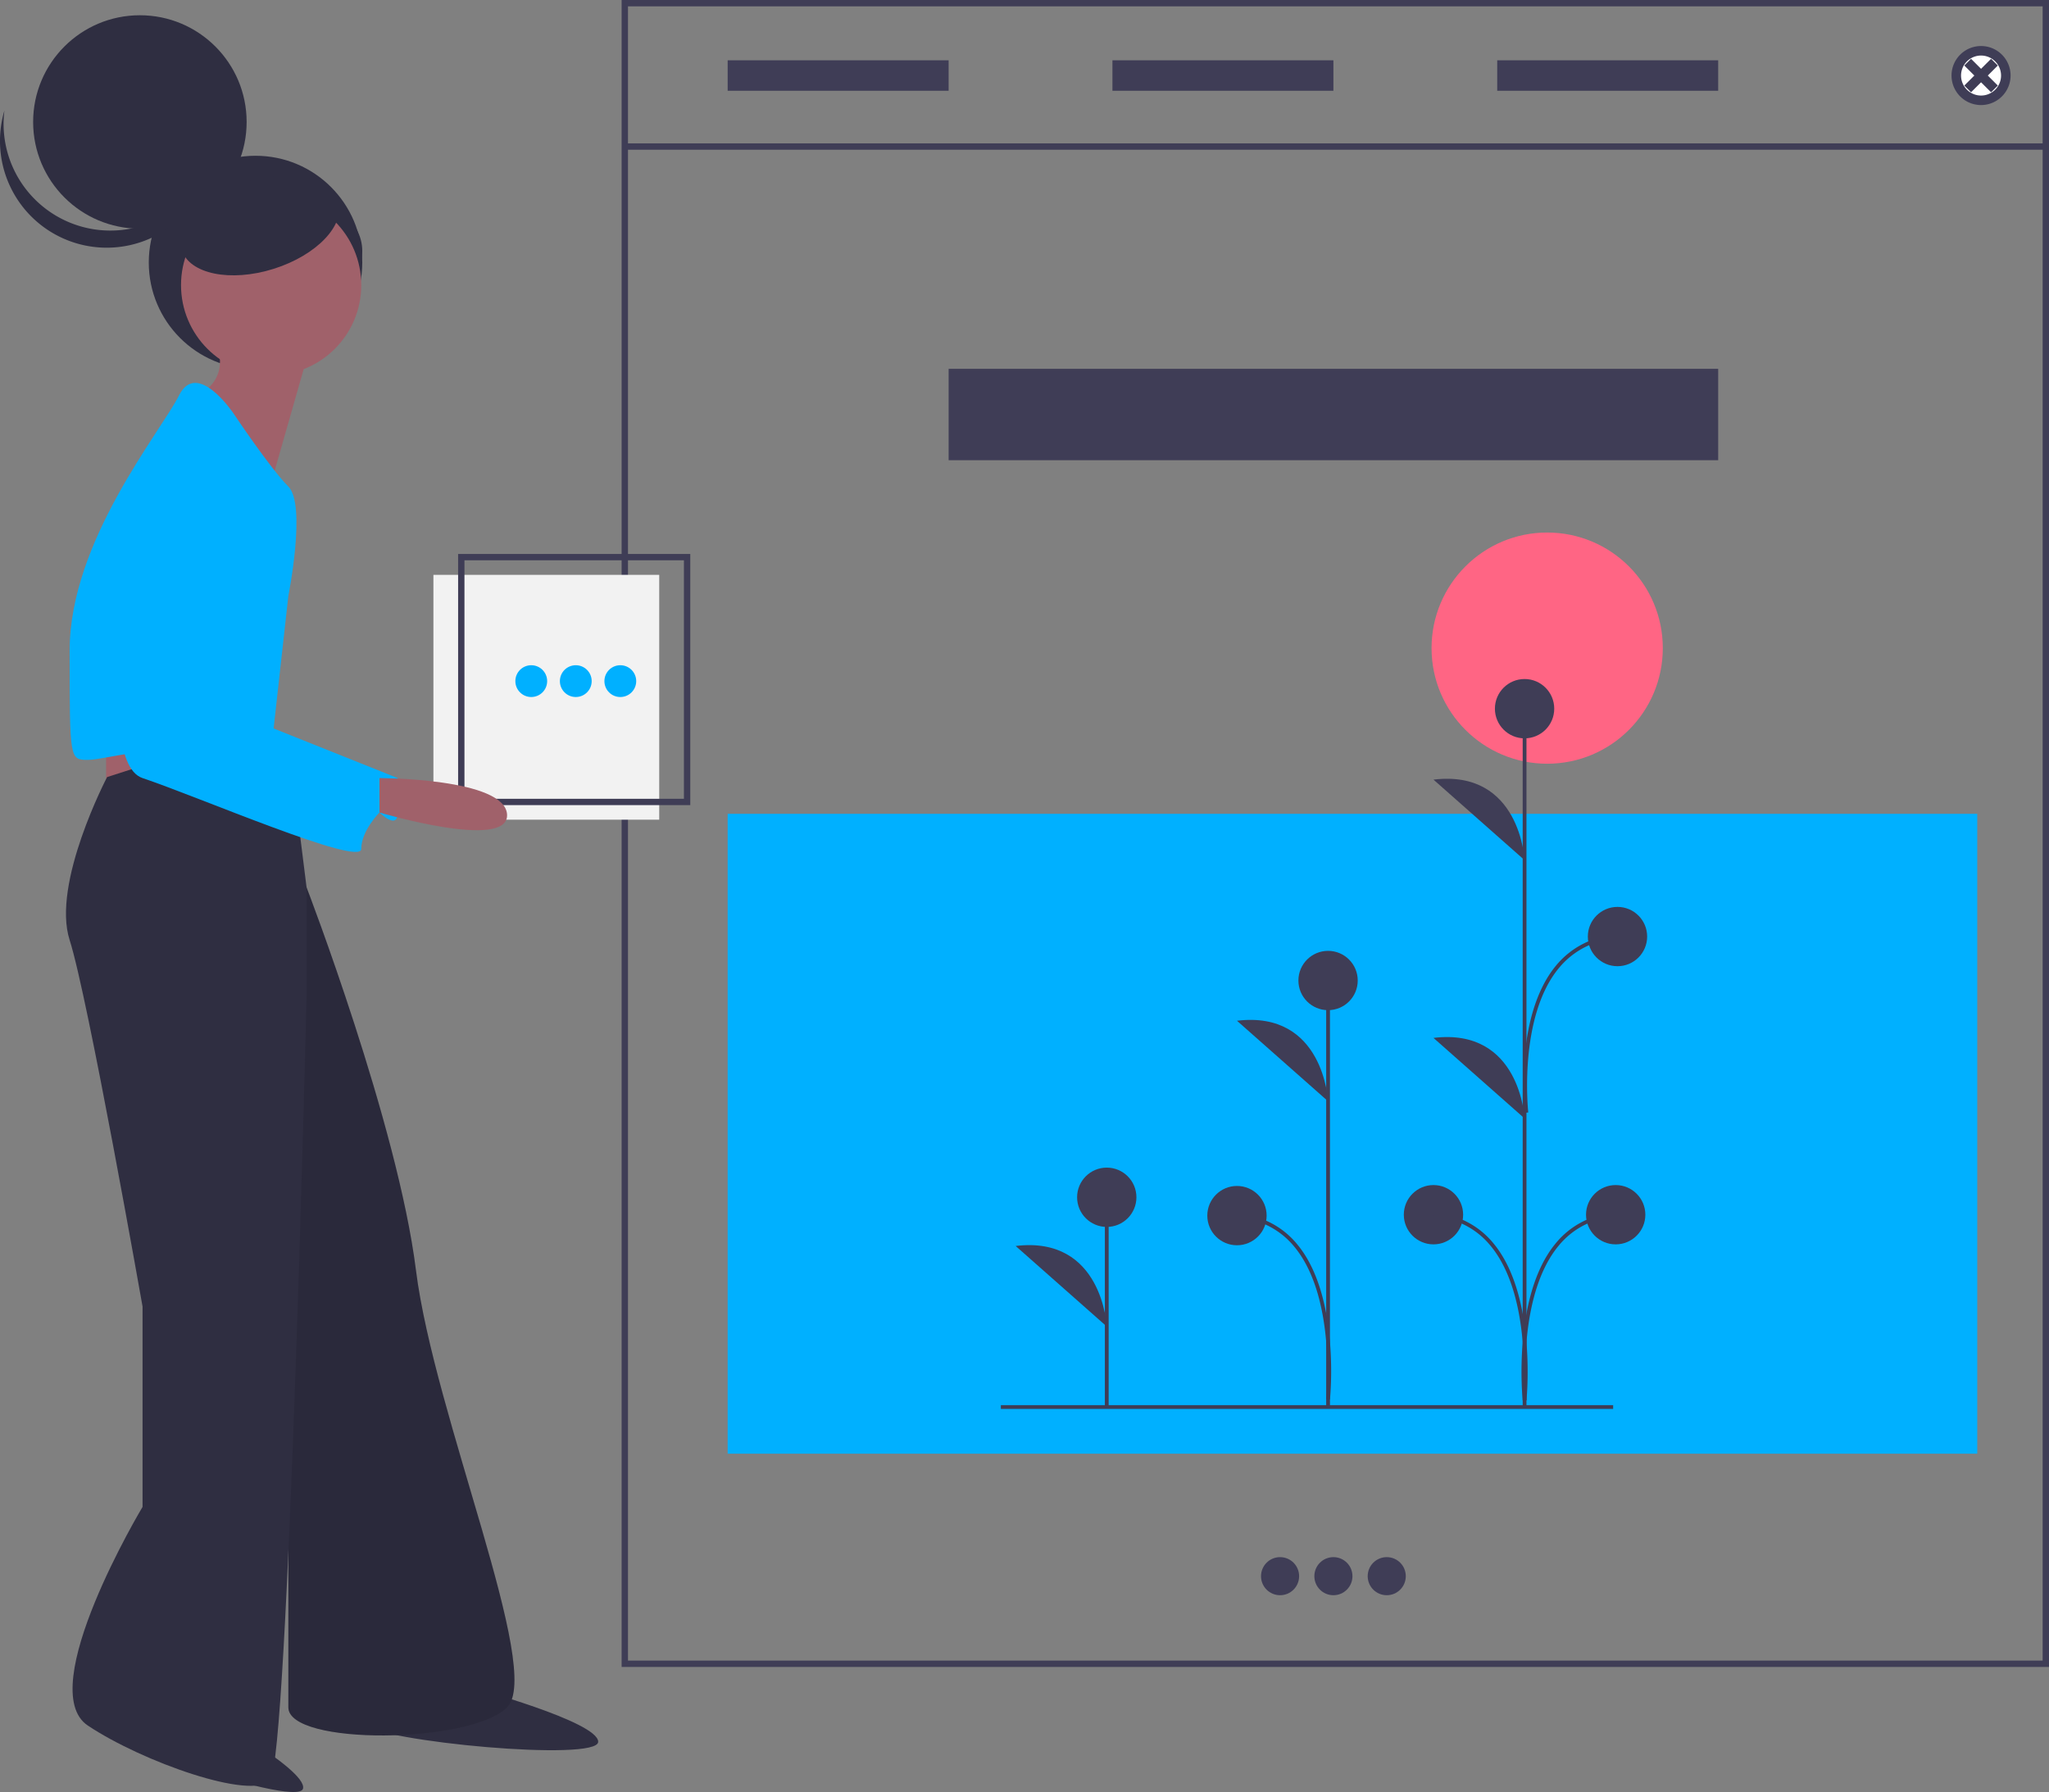 <svg id="b20bc320-2fc8-4403-a458-9220829d6284" data-name="Layer 1" xmlns="http://www.w3.org/2000/svg" width="645.297" height="564.508" viewBox="0 0 645.297 564.508"><rect x="0" y="0" width="645.297" height="564.508" fill="#808080" stroke="none"/><title>Load_more</title><rect x="229.166" y="256.363" width="393.535" height="201.566" fill="#00b0ff"/><circle cx="487.257" cy="204.169" r="36.415" fill="#ff6584"/><rect x="347.96" y="377.156" width="1.19" height="66.055" fill="#3f3d56"/><circle cx="348.555" cy="377.157" r="9.341" fill="#3f3d56"/><path d="M625.906,585.614s-1.334-28.701-28.69-25.365" transform="translate(-277.352 -167.746)" fill="#3f3d56"/><rect x="479.543" y="223.347" width="1.19" height="220.328" fill="#3f3d56"/><circle cx="480.138" cy="223.243" r="9.341" fill="#3f3d56"/><circle cx="451.447" cy="382.651" r="9.341" fill="#3f3d56"/><path d="M757.49,438.704s-1.334-28.701-28.69-25.365" transform="translate(-277.352 -167.746)" fill="#3f3d56"/><path d="M757.49,520.068s-1.334-28.701-28.69-25.365" transform="translate(-277.352 -167.746)" fill="#3f3d56"/><path d="M758.081,608.917l-1.183-.128c.035-.323,3.312-32.448-10.143-48.635a25.051,25.051,0,0,0-18.002-9.164l.092-1.187a26.201,26.201,0,0,1,18.827,9.592C761.448,575.971,758.117,608.589,758.081,608.917Z" transform="translate(-277.352 -167.746)" fill="#3f3d56"/><circle cx="508.832" cy="382.651" r="9.341" fill="#3f3d56"/><path d="M756.902,608.917c-.035-.328-3.366-32.946,10.409-49.522a26.201,26.201,0,0,1,18.827-9.592l.092,1.187a25.048,25.048,0,0,0-18.003,9.166c-13.457,16.193-10.176,48.311-10.141,48.633Z" transform="translate(-277.352 -167.746)" fill="#3f3d56"/><circle cx="509.401" cy="295.028" r="9.341" fill="#3f3d56"/><path d="M757.472,518.322c-.035-.302-3.285-30.411,9.879-46.347a26.806,26.806,0,0,1,19.357-9.794l.092,1.187a25.657,25.657,0,0,0-18.531,9.365c-12.845,15.551-9.648,45.158-9.614,45.455Z" transform="translate(-277.352 -167.746)" fill="#3f3d56"/><rect x="417.658" y="308.874" width="1.19" height="134.49" fill="#3f3d56"/><circle cx="418.253" cy="308.874" r="9.341" fill="#3f3d56"/><path d="M695.604,514.662s-1.334-28.701-28.69-25.365" transform="translate(-277.352 -167.746)" fill="#3f3d56"/><path d="M696.196,608.607l-1.183-.129c.034-.317,3.295-31.939-10.04-48a25.171,25.171,0,0,0-18.106-9.203l.092-1.187a26.32,26.32,0,0,1,18.931,9.632C699.547,576.171,696.231,608.285,696.196,608.607Z" transform="translate(-277.352 -167.746)" fill="#3f3d56"/><circle cx="389.562" cy="382.935" r="9.341" fill="#3f3d56"/><rect x="315.201" y="442.64" width="192.828" height="1.19" fill="#3f3d56"/><path d="M922.648,692.859H473.122V167.746H922.648Zm-447.526-2H920.648V169.746H475.122Z" transform="translate(-277.352 -167.746)" fill="#3f3d56"/><rect x="196.771" y="45.166" width="447.526" height="2" fill="#3f3d56"/><circle cx="623.899" cy="23.796" r="7.799" fill="#fff"/><path d="M901.251,199.841a8.299,8.299,0,1,1,8.299-8.299A8.308,8.308,0,0,1,901.251,199.841Zm0-15.598a7.299,7.299,0,1,0,7.299,7.299A7.306,7.306,0,0,0,901.251,184.244Z" transform="translate(-277.352 -167.746)"/><line x1="620.39" y1="20.287" x2="627.409" y2="27.306" fill="#fff"/><rect x="900.751" y="186.579" width="1" height="9.926" transform="translate(-148.84 525.609) rotate(-44.998)"/><line x1="627.409" y1="20.287" x2="620.39" y2="27.306" fill="#fff"/><rect x="896.288" y="191.042" width="9.926" height="1" transform="translate(-148.822 525.636) rotate(-45)"/><circle cx="623.899" cy="23.796" r="7.799" fill="none" stroke="#3f3d56" stroke-miterlimit="10" stroke-width="2"/><path d="M901.251,199.841a8.299,8.299,0,1,1,8.299-8.299A8.308,8.308,0,0,1,901.251,199.841Zm0-15.598a7.299,7.299,0,1,0,7.299,7.299A7.306,7.306,0,0,0,901.251,184.244Z" transform="translate(-277.352 -167.746)" fill="none" stroke="#3f3d56" stroke-miterlimit="10" stroke-width="2"/><line x1="620.39" y1="20.287" x2="627.409" y2="27.306" fill="none" stroke="#3f3d56" stroke-miterlimit="10" stroke-width="2"/><rect x="900.751" y="186.579" width="1" height="9.926" transform="translate(-148.84 525.609) rotate(-44.998)" fill="none" stroke="#3f3d56" stroke-miterlimit="10" stroke-width="2"/><line x1="627.409" y1="20.287" x2="620.39" y2="27.306" fill="none" stroke="#3f3d56" stroke-miterlimit="10" stroke-width="2"/><rect x="896.288" y="191.042" width="9.926" height="1" transform="translate(-148.822 525.636) rotate(-45)" fill="none" stroke="#3f3d56" stroke-miterlimit="10" stroke-width="2"/><rect x="229.165" y="18.997" width="69.588" height="9.598" fill="#3f3d56"/><rect x="350.345" y="18.997" width="69.588" height="9.598" fill="#3f3d56"/><rect x="471.525" y="18.997" width="69.588" height="9.598" fill="#3f3d56"/><rect x="298.754" y="116.181" width="242.36" height="28.795" fill="#3f3d56"/><circle cx="403.136" cy="496.518" r="5.999" fill="#3f3d56"/><circle cx="419.933" cy="496.518" r="5.999" fill="#3f3d56"/><circle cx="436.731" cy="496.518" r="5.999" fill="#3f3d56"/><rect x="136.494" y="181.086" width="71.117" height="77.126" fill="#f2f2f2"/><path d="M494.742,421.372H421.625V342.245H494.742Zm-71.117-2H492.742V344.245H423.625Z" transform="translate(-277.352 -167.746)" fill="#3f3d56"/><circle cx="167.31" cy="214.563" r="5.008" fill="#00b0ff"/><circle cx="181.333" cy="214.563" r="5.008" fill="#00b0ff"/><circle cx="195.356" cy="214.563" r="5.008" fill="#00b0ff"/><path d="M337.746,705.041s36.531,19.935,35.04,26.136c-.809,3.364-20.45-1.661-38.929-8.068-15.583-5.403,8.647-3.011,6.708-6.178C336.325,710.008,337.746,705.041,337.746,705.041Z" transform="translate(-277.352 -167.746)" fill="#2f2e41"/><path d="M425.563,699.211s40.179,10.842,40.179,17.22-68.879,0-74.619-5.74S425.563,699.211,425.563,699.211Z" transform="translate(-277.352 -167.746)" fill="#2f2e41"/><path d="M356.684,418.593l17.22,28.7s28.7,74.619,34.439,120.538,40.179,126.278,28.7,137.758-68.879,12.118-68.879,0V470.252Z" transform="translate(-277.352 -167.746)" fill="#2f2e41"/><path d="M356.684,418.593l17.22,28.7s28.7,74.619,34.439,120.538,40.179,126.278,28.7,137.758-68.879,12.118-68.879,0V470.252Z" transform="translate(-277.352 -167.746)" opacity="0.1"/><path d="M310.764,395.633v22.96c0,5.74,34.439,5.74,34.439,5.74V401.373Z" transform="translate(-277.352 -167.746)" fill="#a0616a"/><path d="M327.984,407.113l-16.901,5.421s-17.539,33.483-11.799,51.34,22.96,115.436,22.96,115.436v63.139s-34.439,57.399-17.22,68.879,51.659,23.597,57.399,17.22S373.903,481.732,373.903,481.732V447.293l-5.74-45.919Z" transform="translate(-277.352 -167.746)" fill="#2f2e41"/><circle cx="80.473" cy="82.686" r="33.618" fill="#2f2e41"/><circle cx="44.054" cy="38.422" r="33.618" fill="#2f2e41"/><path d="M292.408,234.006a33.619,33.619,0,0,0,51.914-17.652,33.619,33.619,0,1,1-65.579-13.786A33.607,33.607,0,0,0,292.408,234.006Z" transform="translate(-277.352 -167.746)" fill="#2f2e41"/><ellipse cx="92.239" cy="79.044" rx="21.851" ry="17.089" fill="#2f2e41"/><circle cx="85.391" cy="89.811" r="28.381" fill="#a0616a"/><path d="M345.204,275.095s5.74,11.48-5.74,17.22,22.96,28.7,22.96,28.7l11.48-40.179Z" transform="translate(-277.352 -167.746)" fill="#a0616a"/><path d="M350.944,298.055s-11.48-17.22-17.22-5.74-34.439,45.919-34.439,80.359,0,34.439,5.74,34.439,22.96-5.74,28.7,0,28.7,0,28.7,0l5.74-51.659s5.74-28.7,0-34.439S350.944,298.055,350.944,298.055Z" transform="translate(-277.352 -167.746)" fill="#00b0ff"/><path d="M322.244,321.015s-17.22,86.099,0,91.838,68.879,28.062,68.879,22.322,5.74-11.48,5.74-11.48,5.74,5.74,5.74,0v-10.842L345.204,389.894v-57.399s11.48-28.7,0-28.7S322.244,321.015,322.244,321.015Z" transform="translate(-277.352 -167.746)" fill="#00b0ff"/><path d="M396.863,412.853s39.542,0,40.179,11.48-40.179-.638-40.179-.638Z" transform="translate(-277.352 -167.746)" fill="#a0616a"/><ellipse cx="359.235" cy="238.743" rx="25.83" ry="14.35" transform="translate(-332.486 -48.778) rotate(-17.485)" fill="#2f2e41"/></svg>